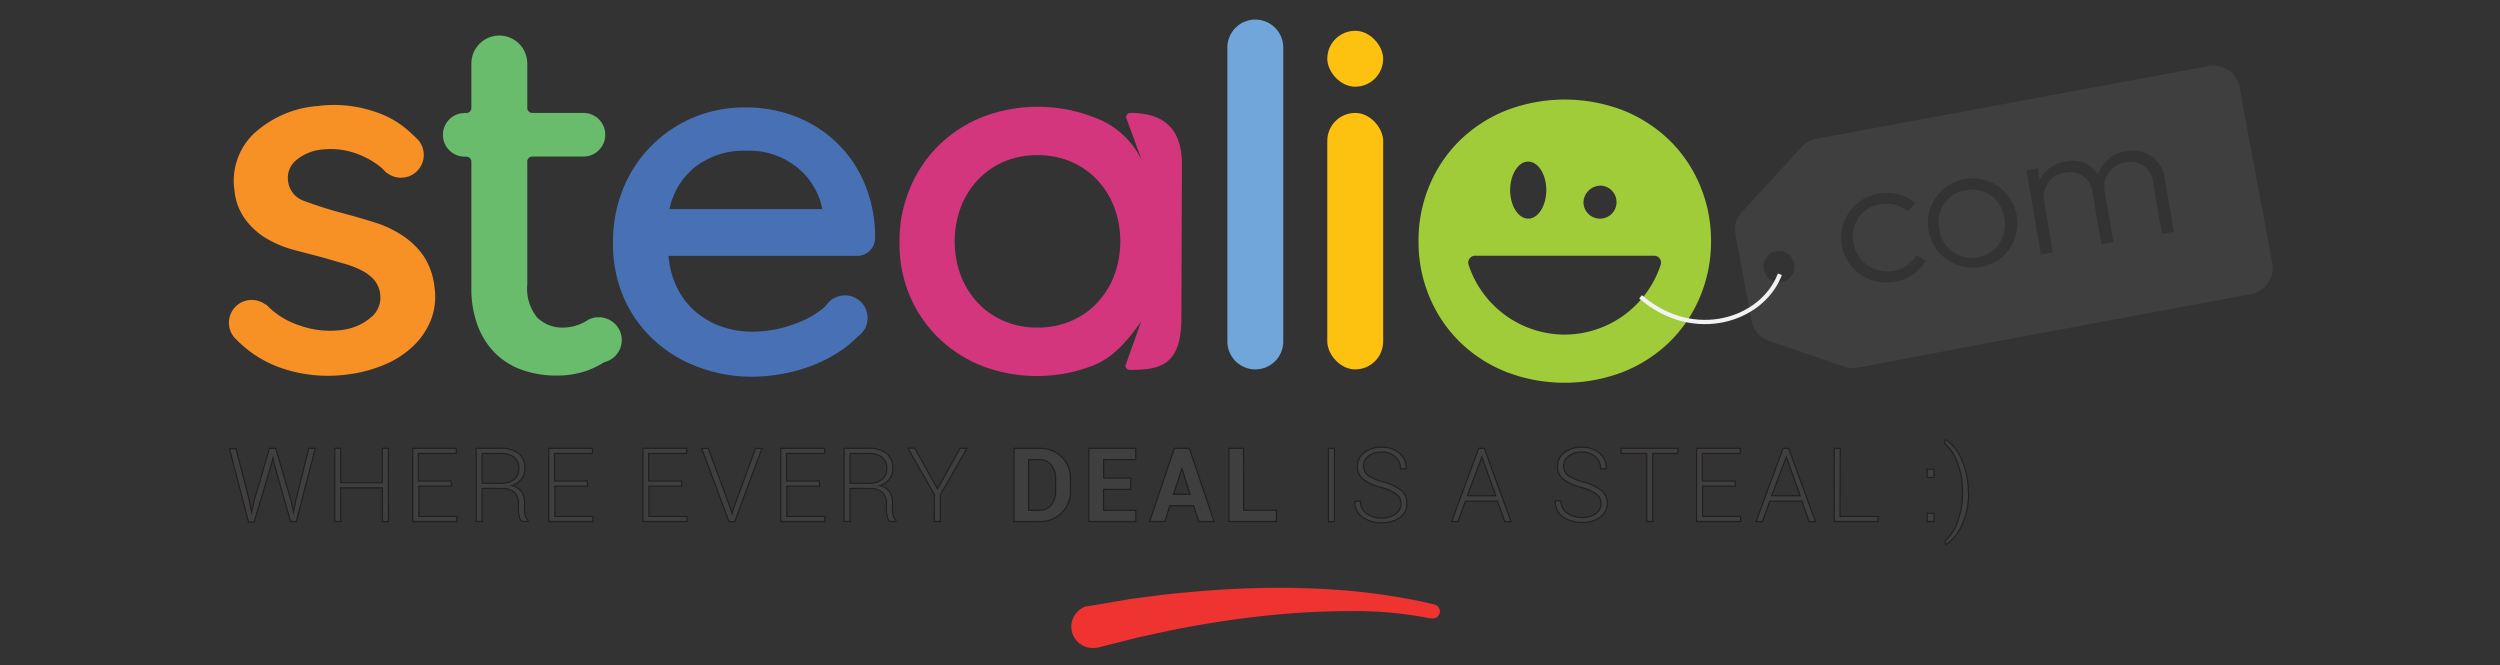 <svg xmlns="http://www.w3.org/2000/svg" viewBox="0 0 263 70"><rect x="0" y="0" width="263" height="70" fill="#333333" stroke="none"/><defs><style>.a,.f{fill:#403f3f}.a{stroke:#231f20;stroke-width:.13px;stroke-miterlimit:10}.d{fill:#fdc110}.j{fill:#f79025}</style></defs><path class="a" d="M26.23 52.65l.24 1.24.27-1.24 1.61-5.49H29l1.61 5.49.26 1.25.25-1.25 1.36-5.49h.69l-2 7.7h-.6L28.9 49l-.19-.83-.21.83-1.76 5.91h-.6l-2-7.7h.69zM40.86 54.87h-.63v-3.55h-4.38v3.54h-.63v-7.7h.63v3.62h4.37v-3.62h.63zM47.51 51.14h-3.45v3.19h4v.53h-4.64v-7.7H48v.54h-4v2.9h3.45zM50.72 51.38v3.48h-.63v-7.7h2.57a2.92 2.92 0 011.9.54 1.93 1.93 0 01.66 1.58 1.82 1.82 0 01-.35 1.1 2 2 0 01-1 .71 1.67 1.67 0 011 .64 2 2 0 01.31 1.16v.72a2.26 2.26 0 00.08.64 1 1 0 00.28.47v.13h-.65a1.05 1.05 0 01-.27-.53 3.15 3.15 0 01-.08-.71v-.7a1.43 1.43 0 00-.46-1.12 1.85 1.85 0 00-1.28-.41zm0-.54h1.86a2.28 2.28 0 001.52-.42 1.43 1.43 0 00.48-1.13 1.46 1.46 0 00-.48-1.17 2.19 2.19 0 00-1.45-.41h-1.93zM61.82 51.14h-3.45v3.19h4v.53h-4.64v-7.7h4.6v.54h-4v2.9h3.45zM71.73 51.14h-3.46v3.19h4v.53h-4.63v-7.7h4.6v.54h-4v2.9h3.45zM76.86 53.52l.15.54.15-.54 2.32-6.35h.68l-2.87 7.7h-.6l-2.87-7.7h.69zM86.23 51.14h-3.46v3.19h4v.53h-4.63v-7.7h4.6v.54h-4v2.9h3.45zM89.43 51.38v3.48h-.63v-7.7h2.57a2.92 2.92 0 011.9.54 1.93 1.93 0 01.66 1.58 1.82 1.82 0 01-.35 1.1 2 2 0 01-1 .71 1.67 1.67 0 011 .64 2 2 0 01.31 1.16v.72a2.26 2.26 0 00.08.64 1 1 0 00.28.47v.13h-.65a1.05 1.05 0 01-.27-.53 3.15 3.15 0 01-.08-.71v-.7a1.43 1.43 0 00-.46-1.12 1.85 1.85 0 00-1.28-.41zm0-.54h1.86a2.28 2.28 0 001.52-.42 1.43 1.43 0 00.48-1.13 1.46 1.46 0 00-.48-1.17 2.19 2.19 0 00-1.45-.41h-1.93zM98.63 51.44l2.37-4.28h.73l-2.81 4.89v2.81h-.63V52l-2.79-4.86h.73zM106.67 54.87v-7.7h2.69a3.18 3.18 0 012.33.9 3.11 3.11 0 01.92 2.31v1.27a3.1 3.1 0 01-.92 2.31 3.19 3.19 0 01-2.33.9zm1.54-6.51v5.33h1.14a1.51 1.51 0 001.23-.57 2.23 2.23 0 00.47-1.46v-1.29a2.21 2.21 0 00-.47-1.45 1.51 1.51 0 00-1.23-.57zM118.95 51.48h-2.86v2.2h3.4v1.18h-4.94v-7.7h4.93v1.19h-3.38v1.94h2.86zM125.57 53.2h-2.5l-.52 1.66h-1.61l2.6-7.7h1.58l2.59 7.7h-1.61zm-2.12-1.2h1.74l-.85-2.71zM130.83 53.68h3.45v1.18h-5v-7.7h1.54zM140.38 54.87h-.63v-7.7h.63zM147.38 53a1.21 1.21 0 00-.47-1 4.8 4.8 0 00-1.6-.72 5.35 5.35 0 01-1.87-.84 1.65 1.65 0 01-.64-1.37 1.77 1.77 0 01.72-1.45 2.87 2.87 0 011.83-.57 2.72 2.72 0 011.89.64 2 2 0 01.69 1.63h-.59a1.64 1.64 0 00-.55-1.26 2 2 0 00-1.43-.5 2.13 2.13 0 00-1.41.43 1.31 1.31 0 00-.51 1 1.19 1.19 0 00.46 1 4.74 4.74 0 001.63.71 5.33 5.33 0 011.86.87A1.68 1.68 0 01148 53a1.71 1.71 0 01-.75 1.45 3.11 3.11 0 01-1.89.55 3.43 3.43 0 01-2-.58 1.86 1.86 0 01-.82-1.69h.59a1.48 1.48 0 00.67 1.33 2.75 2.75 0 001.53.44 2.38 2.38 0 001.44-.41 1.24 1.24 0 00.61-1.09zM157.54 52.72h-3.38l-.78 2.15h-.66l2.83-7.7h.6l2.81 7.7h-.66zm-3.18-.57h3l-1.46-4.08zM168.43 53a1.21 1.21 0 00-.47-1 4.78 4.78 0 00-1.6-.72 5.35 5.35 0 01-1.87-.84 1.66 1.66 0 01-.64-1.37 1.77 1.77 0 01.72-1.45 2.87 2.87 0 011.83-.57 2.72 2.72 0 011.89.64 2 2 0 01.69 1.63h-.59a1.64 1.64 0 00-.55-1.26 2 2 0 00-1.43-.5A2.13 2.13 0 00165 48a1.31 1.31 0 00-.51 1 1.19 1.19 0 00.46 1 4.74 4.74 0 001.63.71 5.33 5.33 0 011.86.87 1.68 1.68 0 01.64 1.38 1.71 1.71 0 01-.75 1.45 3.11 3.11 0 01-1.89.55 3.43 3.43 0 01-2-.58 1.86 1.86 0 01-.82-1.69h.59a1.48 1.48 0 00.69 1.31 2.75 2.75 0 001.53.44 2.38 2.38 0 001.44-.41 1.24 1.24 0 00.56-1.03zM176.49 47.7h-2.62v7.16h-.63V47.7h-2.71v-.54h6zM182.56 51.14h-3.45v3.19h4v.53h-4.63v-7.7h4.6v.54h-4v2.9h3.45zM189.56 52.72h-3.38l-.78 2.15h-.66l2.83-7.7h.6l2.81 7.7h-.66zm-3.18-.57h3l-1.46-4.08zM193.57 54.33h4v.53h-4.61v-7.7h.63zM203.46 50.23h-.72v-.87h.72zm0 4.63h-.72V54h.72zM207.09 51.83a7.79 7.79 0 01-.73 3.46 4.56 4.56 0 01-1.64 2l-.14-.37a4.33 4.33 0 001.31-1.92 8.27 8.27 0 00.57-3.16v-.11a8.15 8.15 0 00-.58-3.15 4.48 4.48 0 00-1.33-1.95l.14-.37a4.54 4.54 0 011.63 2 7.82 7.82 0 01.74 3.44z"/><path d="M178.82 19.46a14.4 14.4 0 00-3.21-4.72 14.91 14.91 0 00-4.86-3.13 17.15 17.15 0 00-12.28 0 14.89 14.89 0 00-4.86 3.13 14.36 14.36 0 00-3.21 4.72 14.9 14.9 0 00-1.17 5.91 14.9 14.9 0 001.17 5.91 14.36 14.36 0 003.2 4.72 14.84 14.84 0 004.86 3.13 17.15 17.15 0 0012.28 0 14.86 14.86 0 004.87-3.13 14.4 14.4 0 003.21-4.72 14.93 14.93 0 001.18-5.91 14.93 14.93 0 00-1.18-5.91zm-10.34.07a1.74 1.74 0 11-1.9 1.73 1.82 1.82 0 011.89-1.73zM160.77 17c1.05 0 1.9 1.35 1.9 3s-.85 3-1.9 3-1.9-1.35-1.9-3 .85-3 1.9-3zm13.92 10.9a10.67 10.67 0 01-10.09 7.3 10.67 10.67 0 01-10.09-7.3.73.73 0 01.69-1H174a.73.73 0 01.69 1z" fill="#a0cc3a"/><path d="M132.07 2.06A2.94 2.94 0 01135 5v30.92a2.94 2.94 0 01-2.94 2.94 2.94 2.94 0 01-2.94-2.94V5a2.94 2.94 0 012.95-2.94z" fill="#70a6d9"/><rect class="d" x="139.63" y="11.88" width="5.88" height="26.98" rx="2.94" ry="2.94"/><rect class="d" x="139.63" y="3.24" width="5.88" height="5.88" rx="2.94" ry="2.94"/><path d="M124.34 17.3c0-4.24-2.43-5.42-5.42-5.42a.46.46 0 00-.46.46l1.66 4.54a8.86 8.86 0 00-5.12-4.57 16.27 16.27 0 00-11.65 0 14.13 14.13 0 00-4.61 3 13.63 13.63 0 00-3 4.48 14.14 14.14 0 00-1.11 5.61 14.14 14.14 0 001.03 5.6 13.62 13.62 0 003 4.48 14.08 14.08 0 004.61 3 16.27 16.27 0 0011.65 0c1.29-.52 2.89-1.41 5.14-4.69l-1.66 4.66a.46.46 0 00.46.46c3 0 5.42-.33 5.42-5.42zM117.21 29a8.77 8.77 0 01-1.81 2.88 8.16 8.16 0 01-2.75 1.9 8.92 8.92 0 01-3.53.68 8.77 8.77 0 01-3.48-.68 8.16 8.16 0 01-2.75-1.9 8.77 8.77 0 01-1.81-2.88 10.39 10.39 0 010-7.22 8.75 8.75 0 011.81-2.88 8.18 8.18 0 012.75-1.9 8.79 8.79 0 013.48-.68 8.94 8.94 0 013.53.68 8.18 8.18 0 012.75 1.9 8.75 8.75 0 011.81 2.88 10.39 10.39 0 010 7.22z" fill="#d3367d"/><path class="f" d="M206.86 20a3.4 3.4 0 00-2.86 4.06 3.47 3.47 0 106.83-1.17 3.39 3.39 0 00-3.97-2.89z"/><path class="f" d="M239.05 27.73l-.61-3.28-1.12-6-1.12-6-.61-3.28a2.77 2.77 0 00-3.24-2.22l-8.5 1.58-11.21 2.07-11.23 2.09-10.32 1.91a2.78 2.78 0 00-1.53.85l-6.29 6.83a2.77 2.77 0 00-.69 2.39l.86 4.64.82 4.42a2.77 2.77 0 001.82 2.12l7.92 2.72a2.78 2.78 0 001.41.11l10.51-2 11.23-2.09 11.23-2.09 8.5-1.58a2.77 2.77 0 002.17-3.19zm-51.62 1.92a1.64 1.64 0 111.34-1.89 1.64 1.64 0 01-1.34 1.9zm11.76 0a4.7 4.7 0 11-1.59-9.27 4.68 4.68 0 013.86.94v.11l-.66.75h-.11a3.81 3.81 0 00-2.92-.69 3.4 3.4 0 00-2.77 4.14 3.6 3.6 0 006.56 1.28h.11l.87.49v.11a4.68 4.68 0 01-3.35 2.15zm9.06-1.55a4.7 4.7 0 113.9-5.44 4.63 4.63 0 01-3.9 5.45zm19.18-3.5l-.9-5.27a2.4 2.4 0 00-2.88-2.26 2.58 2.58 0 00-2.22 3.13l.9 5.27-1.27.22-.9-5.27a2.4 2.4 0 00-2.88-2.26 2.58 2.58 0 00-2.22 3.13l.9 5.27-1.26.22-1.51-8.85 1.18-.2.2 1.17a3.63 3.63 0 012.73-1.9 3.28 3.28 0 013.43 1.31 3.56 3.56 0 012.94-2.4 3.39 3.39 0 014.1 3.07l.92 5.4z"/><path d="M150.5 65.06a40.79 40.79 0 00-8.77-.77 85.8 85.8 0 00-8.86.51c-2.94.31-5.87.78-8.77 1.33-1.45.27-2.89.62-4.34.92l-4.3 1.08h-.07a2.25 2.25 0 01-1.09-4.36h.19L119 63c1.52-.18 3-.41 4.55-.56 3-.3 6.08-.53 9.13-.58a88.3 88.3 0 019.14.28c1.52.14 3 .31 4.54.56s3 .51 4.54.89a.74.74 0 01-.34 1.45z" fill="#ee3331"/><path d="M63.37 33.38a2.38 2.38 0 00-.35 0h-.25a2.37 2.37 0 00-1 .33 4.3 4.3 0 01-.85.43 4.62 4.62 0 01-1.62.32 3.76 3.76 0 01-2.78-1.05 4.79 4.79 0 01-1.05-3.48V17a.53.53 0 01.53-.53h5.38a2.29 2.29 0 100-4.59H56a.53.53 0 01-.53-.53V6.68a2.94 2.94 0 10-5.88 0v4.68a.53.53 0 01-.53.53h-.17a2.29 2.29 0 100 4.59h.17a.53.53 0 01.53.53v13.27a10.93 10.93 0 00.7 4.07 8 8 0 001.89 2.89 7.62 7.62 0 002.82 1.7 10.59 10.59 0 003.48.57 9.54 9.54 0 003.25-.51 10 10 0 001.84-.9 2.39 2.39 0 00-.2-4.69z" fill="#69bc6b"/><path d="M92.06 25A14.52 14.52 0 0091 19.42a12.85 12.85 0 00-7.2-7.12 14.24 14.24 0 00-5.34-1 14.06 14.06 0 00-5.56 1.08 13.76 13.76 0 00-4.41 3 13.57 13.57 0 00-2.94 4.48 14.79 14.79 0 00-1.06 5.66 14.13 14.13 0 001.17 5.88 13.34 13.34 0 003.18 4.42 14 14 0 004.66 2.81 16 16 0 005.56 1 18.62 18.62 0 003.24-.3 17.37 17.37 0 003.26-.92 15.14 15.14 0 003-1.59 11.39 11.39 0 001.65-1.4 2.4 2.4 0 00.74-.8l.12-.12v-.09a2.38 2.38 0 00-3.4-3h-.06l-.06.07a2.4 2.4 0 00-.68.71A9.48 9.48 0 0183.8 34a12.73 12.73 0 01-4.59.89 9.83 9.83 0 01-3.21-.5 8.6 8.6 0 01-2.72-1.51 7.88 7.88 0 01-2-2.51 9.07 9.07 0 01-.95-3.45h19.8A1.89 1.89 0 0092.06 25zm-21.63-3a7.63 7.63 0 012.64-4.39 8.31 8.31 0 015.44-1.75 8 8 0 015.8 2.14 7.51 7.51 0 012.2 4z" fill="#4771b4"/><path class="j" d="M36.51 39.4a15.09 15.09 0 01-6.51-.55 12.05 12.05 0 01-5-3l-.05-.43 2.58-3.31.48-.06a8.53 8.53 0 003.48 2.18 9.52 9.52 0 004.41.49 5.78 5.78 0 003.1-1.31A2.68 2.68 0 0040 31a2.86 2.86 0 00-.66-1.58 4.55 4.55 0 00-1.35-1 9.57 9.57 0 00-1.85-.7L34 27.1l-3.17-.83a11.42 11.42 0 01-2.83-1.2 7.62 7.62 0 01-2.2-2 6.1 6.1 0 01-1.13-3 6.88 6.88 0 011.94-5.92 11.11 11.11 0 016.86-3 13.17 13.17 0 015.77.54 10 10 0 014.41 2.72l.06.48-2.6 3.2-.43.05a8.74 8.74 0 00-3.23-2 7.87 7.87 0 00-3.53-.41 4.89 4.89 0 00-2.77 1.13A2.38 2.38 0 0030.3 19a2.49 2.49 0 001.7 2.14 42.14 42.14 0 004.07 1.29q1.8.48 3.44 1a11.26 11.26 0 012.92 1.41A8.1 8.1 0 0144.61 27a7.5 7.5 0 011.11 3.31 6.79 6.79 0 01-.36 3.28 7.72 7.72 0 01-1.79 2.72 9.78 9.78 0 01-3 2 14.43 14.43 0 01-4.06 1.09z"/><circle class="j" cx="26.48" cy="33.95" r="2.4" transform="rotate(-7 26.479 33.95)"/><circle class="j" cx="42.18" cy="16.3" r="2.4" transform="rotate(-7 42.165 16.282)"/><path d="M172.76 31.37c5.51 4.59 12.5 2.31 14.4-2.31" fill="none" stroke="#f1f2f2" stroke-linecap="square" stroke-width=".45" stroke-miterlimit="10"/></svg>
